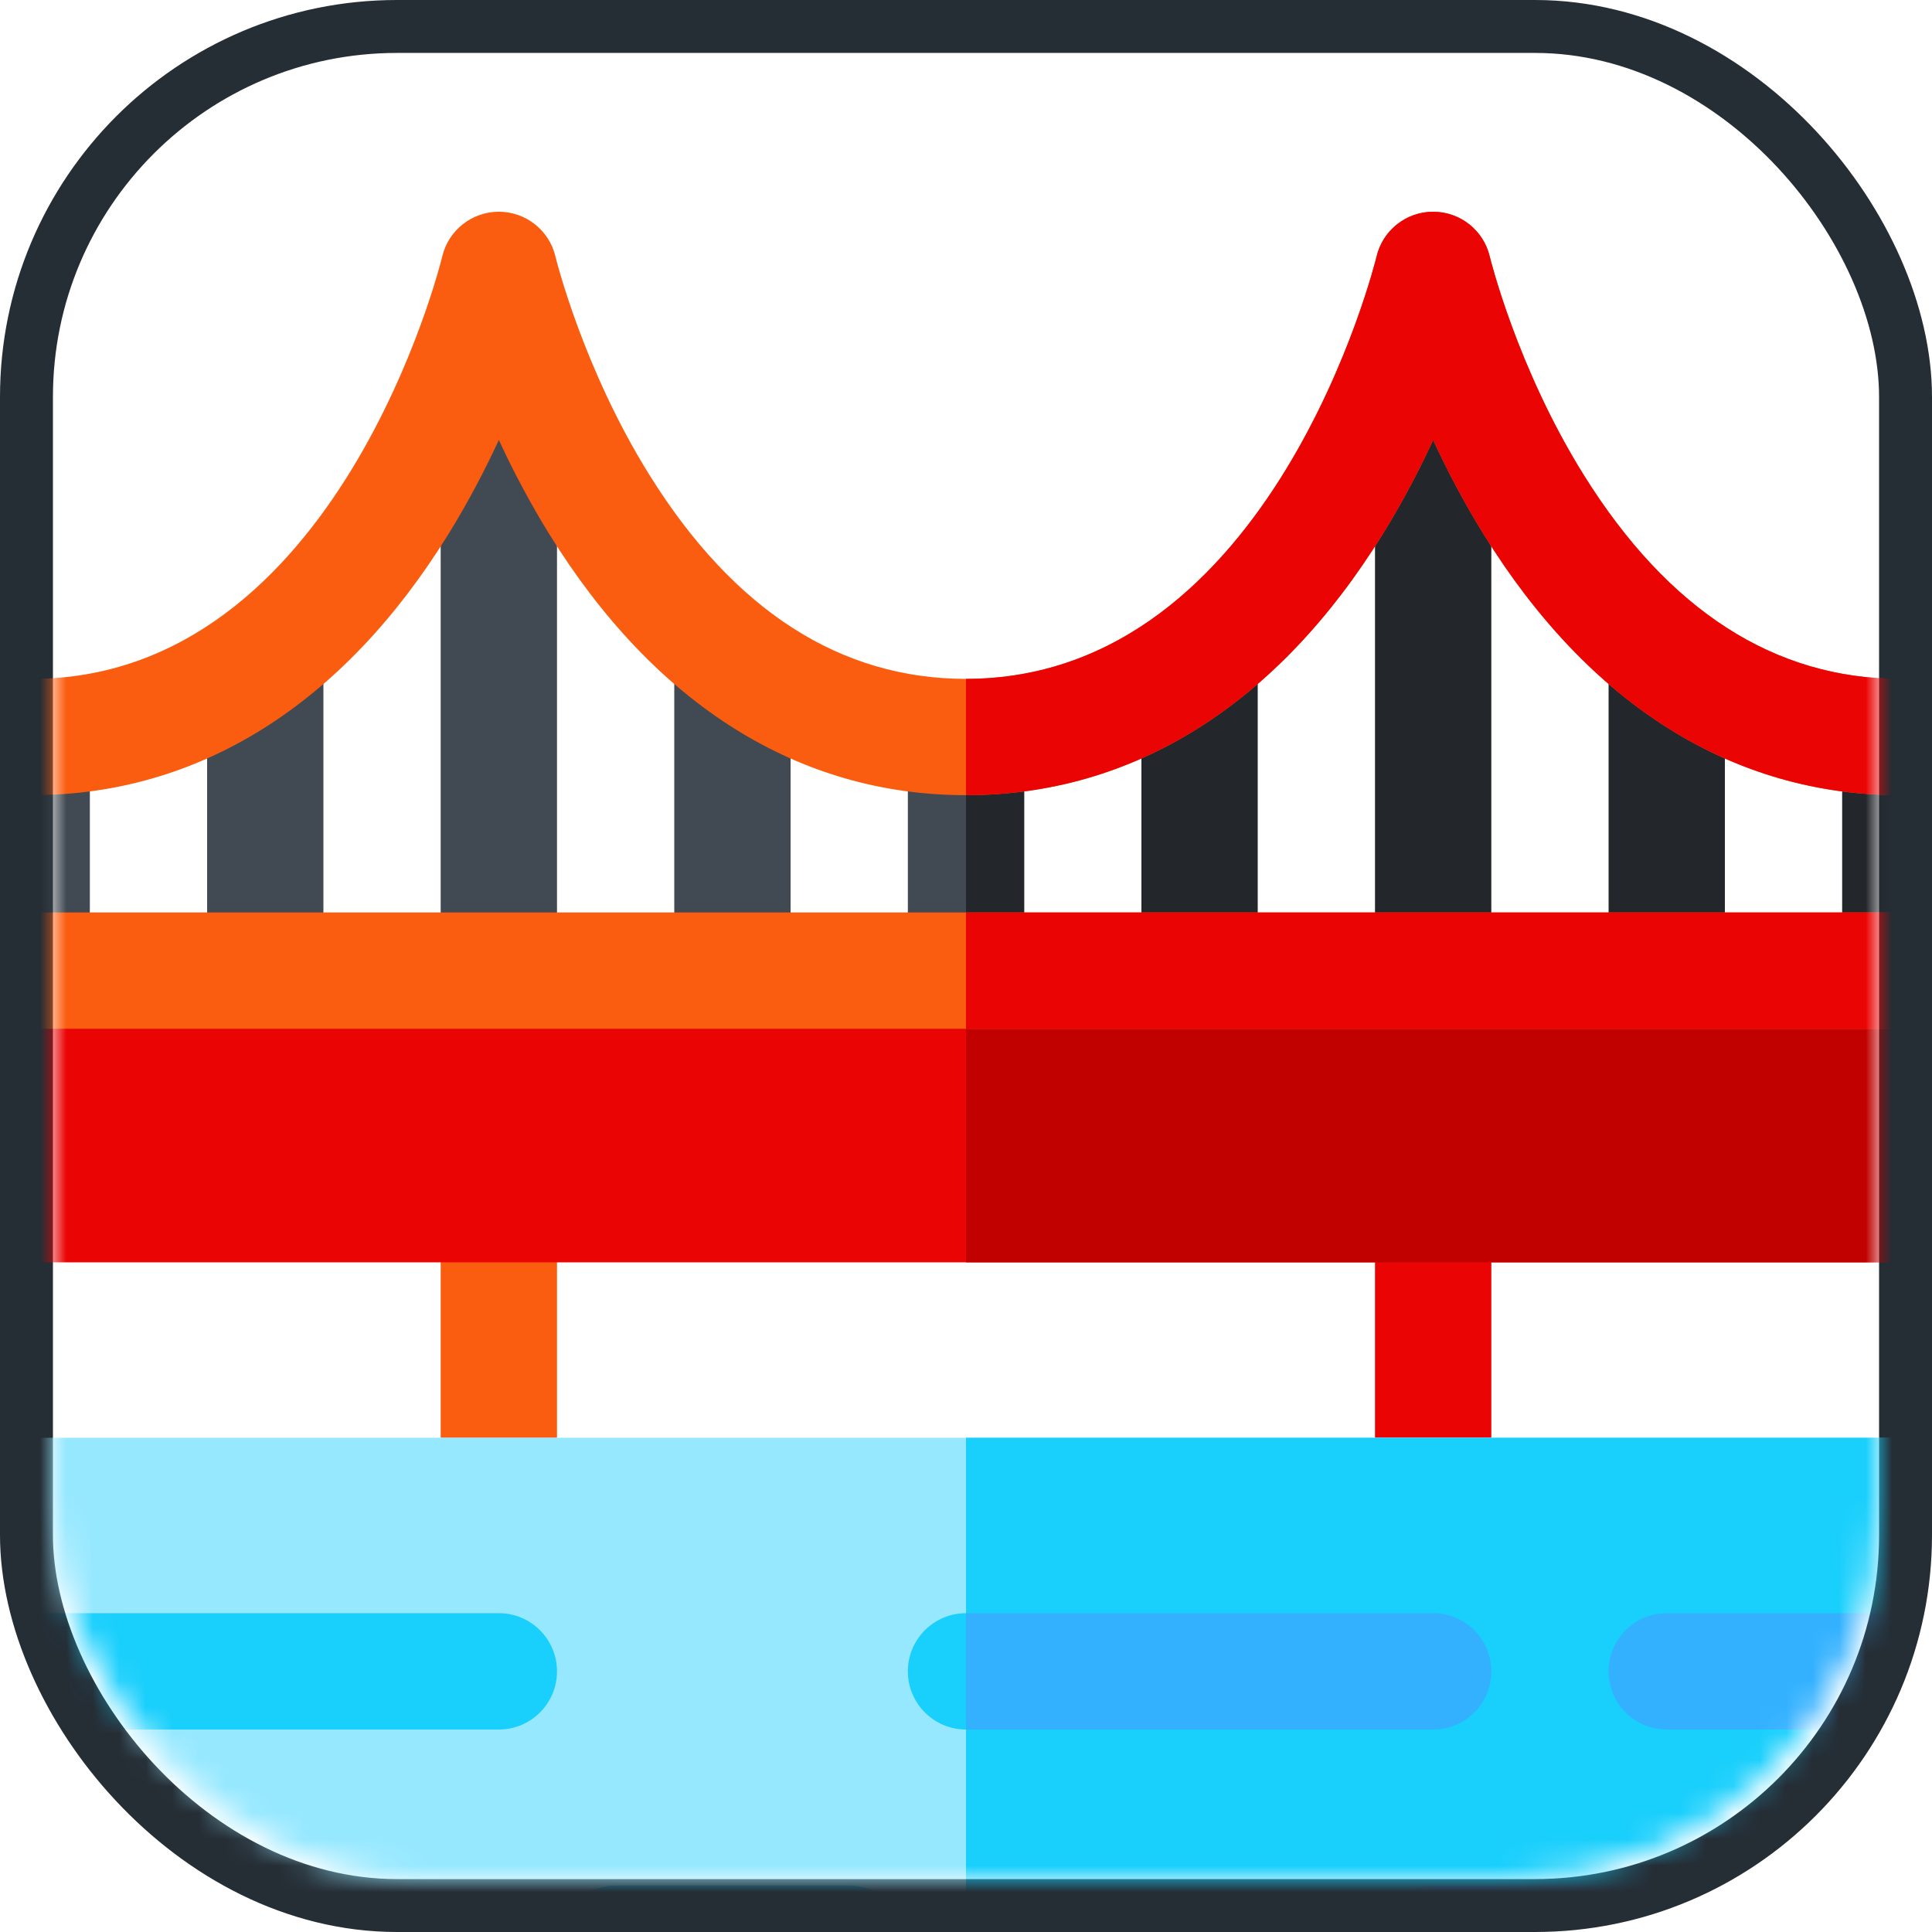 <?xml version="1.0" encoding="UTF-8"?>
<svg width="73px" height="73px" viewBox="0 0 73 73" version="1.1" xmlns="http://www.w3.org/2000/svg" xmlns:xlink="http://www.w3.org/1999/xlink">
    <!-- Generator: Sketch 51.3 (57544) - http://www.bohemiancoding.com/sketch -->
    <title>architecture-and-paradigmes/bridge</title>
    <desc>Created with Sketch.</desc>
    <defs>
        <rect id="path-1" x="0" y="0" width="69" height="69" rx="14"></rect>
    </defs>
    <g id="architecture-and-paradigmes/bridge" stroke="none" stroke-width="1" fill="none" fill-rule="evenodd">
        <g id="container" transform="translate(2, 2)">
            <mask id="mask-2" fill="white">
                <use xlink:href="#path-1"></use>
            </mask>
            <rect stroke="#252D35" stroke-width="2" x="-1" y="-1" width="71" height="71" rx="14"></rect>
            <g id="bridge" mask="url(#mask-2)" fill-rule="nonzero">
                <g transform="translate(-3, 6)" id="Shape">
                    <polygon fill="#414952" points="8.826 16.805 13.22 16.805 13.22 28.674 8.826 28.674"></polygon>
                    <polygon fill="#414952" points="26.477 16.805 30.872 16.805 30.872 28.674 26.477 28.674"></polygon>
                    <polygon fill="#23272B" points="44.128 16.805 48.523 16.805 48.523 28.674 44.128 28.674"></polygon>
                    <polygon fill="#23272B" points="61.78 16.805 66.174 16.805 66.174 28.674 61.78 28.674"></polygon>
                    <polygon fill="#414952" points="35.303 19.849 39.697 19.849 39.697 28.674 35.303 28.674"></polygon>
                    <polygon fill="#23272B" points="70.605 19.849 75 19.849 75 28.674 70.605 28.674"></polygon>
                    <polygon fill="#414952" points="17.651 2.197 22.046 2.197 22.046 28.674 17.651 28.674"></polygon>
                    <polygon fill="#23272B" points="52.954 2.197 57.349 2.197 57.349 28.674 52.954 28.674"></polygon>
                    <polygon fill="#414952" points="0 19.849 4.395 19.849 4.395 28.674 0 28.674"></polygon>
                    <polygon fill="#23272B" points="37.5 19.849 39.697 19.849 39.697 28.674 37.5 28.674"></polygon>
                    <path d="M72.803,22.046 C66.491,22.046 61.045,18.634 57.054,12.178 C56.304,10.965 55.674,9.755 55.151,8.625 C54.629,9.755 53.998,10.965 53.248,12.178 C49.257,18.634 43.812,22.046 37.5,22.046 C31.188,22.046 25.743,18.634 21.752,12.178 C21.002,10.965 20.371,9.755 19.849,8.625 C19.326,9.755 18.696,10.965 17.946,12.178 C13.955,18.634 8.509,22.046 2.197,22.046 C0.984,22.046 0,21.062 0,19.849 C0,18.635 0.984,17.651 2.197,17.651 C13.801,17.651 17.673,1.851 17.71,1.691 C17.945,0.7 18.83,0 19.849,0 C20.867,0 21.752,0.7 21.987,1.691 C21.996,1.73 23.012,5.897 25.546,9.958 C28.731,15.063 32.753,17.651 37.5,17.651 C49.104,17.651 52.975,1.851 53.013,1.691 C53.248,0.7 54.133,0 55.151,0 C56.17,0 57.055,0.7 57.29,1.691 C57.299,1.73 58.314,5.897 60.849,9.958 C64.034,15.063 68.056,17.651 72.803,17.651 C74.016,17.651 75,18.635 75,19.849 C75,21.062 74.016,22.046 72.803,22.046 Z" fill="#FA5D0F"></path>
                    <path d="M53.248,12.178 C53.998,10.965 54.629,9.755 55.151,8.625 C55.674,9.755 56.304,10.965 57.054,12.178 C61.045,18.634 66.491,22.046 72.803,22.046 C74.016,22.046 75,21.062 75,19.849 C75,18.635 74.016,17.651 72.803,17.651 C68.056,17.651 64.034,15.063 60.849,9.958 C58.314,5.897 57.299,1.73 57.29,1.691 C57.055,0.7 56.17,0 55.151,0 C54.133,0 53.248,0.7 53.013,1.691 C52.975,1.851 49.104,17.651 37.5,17.651 L37.5,22.046 C43.812,22.046 49.257,18.634 53.248,12.178 Z" fill="#EB0404"></path>
                    <polygon fill="#FA5D0F" points="17.651 28.674 22.046 28.674 22.046 46.326 17.651 46.326"></polygon>
                    <polygon fill="#EB0404" points="52.954 28.674 57.349 28.674 57.349 46.326 52.954 46.326"></polygon>
                    <path d="M72.803,39.697 L2.197,39.697 C0.984,39.697 0,38.713 0,37.5 L0,30.872 C0,29.658 75,30.085 75,31.299 L75,37.5 C75,38.713 74.016,39.697 72.803,39.697 Z" fill="#EB0404"></path>
                    <path d="M37.5,28.674 L37.5,39.697 L72.803,39.697 C74.016,39.697 75,38.713 75,37.5 L75,30.872 L37.5,28.674 Z" fill="#C10000"></path>
                    <polygon fill="#FA5D0F" points="0 26.477 75 26.477 75 30.872 0 30.872"></polygon>
                    <polygon fill="#EB0404" points="37.5 26.477 75 26.477 75 30.872 37.5 30.872"></polygon>
                    <path d="M0,48.523 L0,72.803 C0,74.016 0.984,75 2.197,75 L72.803,75 C74.016,75 75,74.016 75,72.803 L75,48.523 C75,47.309 74.016,46.326 72.803,46.326 L2.197,46.326 C0.984,46.326 0,47.309 0,48.523 Z" fill="#96E8FF"></path>
                    <path d="M37.5,75 L72.803,75 C74.016,75 75,74.016 75,72.803 L75,48.523 C75,47.309 74.016,46.326 72.803,46.326 L37.5,46.326 L37.5,75 Z" fill="#19CFFC"></path>
                    <path d="M55.151,52.954 L37.5,52.954 C36.287,52.954 35.303,53.938 35.303,55.151 C35.303,56.365 36.287,57.349 37.5,57.349 L55.151,57.349 C56.365,57.349 57.349,56.365 57.349,55.151 C57.349,53.938 56.365,52.954 55.151,52.954 Z" fill="#19CFFC"></path>
                    <path d="M55.151,57.349 C56.365,57.349 57.349,56.365 57.349,55.151 C57.349,53.938 56.365,52.954 55.151,52.954 L37.5,52.954 L37.5,57.349 L55.151,57.349 Z" fill="#33B1FF"></path>
                    <path d="M19.849,52.954 L0,52.954 L0,57.349 L19.849,57.349 C21.062,57.349 22.046,56.365 22.046,55.151 C22.046,53.938 21.062,52.954 19.849,52.954 Z" fill="#19CFFC"></path>
                    <path d="M55.151,63.245 C53.938,63.245 52.954,64.228 52.954,65.442 C52.954,66.655 53.938,67.639 55.151,67.639 L75,67.639 L75,63.245 L55.151,63.245 Z" fill="#33B1FF"></path>
                    <path d="M11.023,63.245 L0,63.245 L0,67.639 L11.023,67.639 C12.236,67.639 13.22,66.655 13.22,65.442 C13.22,64.228 12.236,63.245 11.023,63.245 Z" fill="#19CFFC"></path>
                    <path d="M33.087,63.245 L24.261,63.245 C23.048,63.245 22.064,64.228 22.064,65.442 C22.064,66.655 23.048,67.639 24.261,67.639 L33.087,67.639 C34.301,67.639 35.284,66.655 35.284,65.442 C35.284,64.228 34.301,63.245 33.087,63.245 Z" fill="#19CFFC"></path>
                    <path d="M63.977,52.954 C62.764,52.954 61.78,53.938 61.78,55.151 C61.78,56.365 62.764,57.349 63.977,57.349 L75,57.349 L75,52.954 L63.977,52.954 Z" fill="#33B1FF"></path>
                </g>
            </g>
        </g>
    </g>
</svg>
